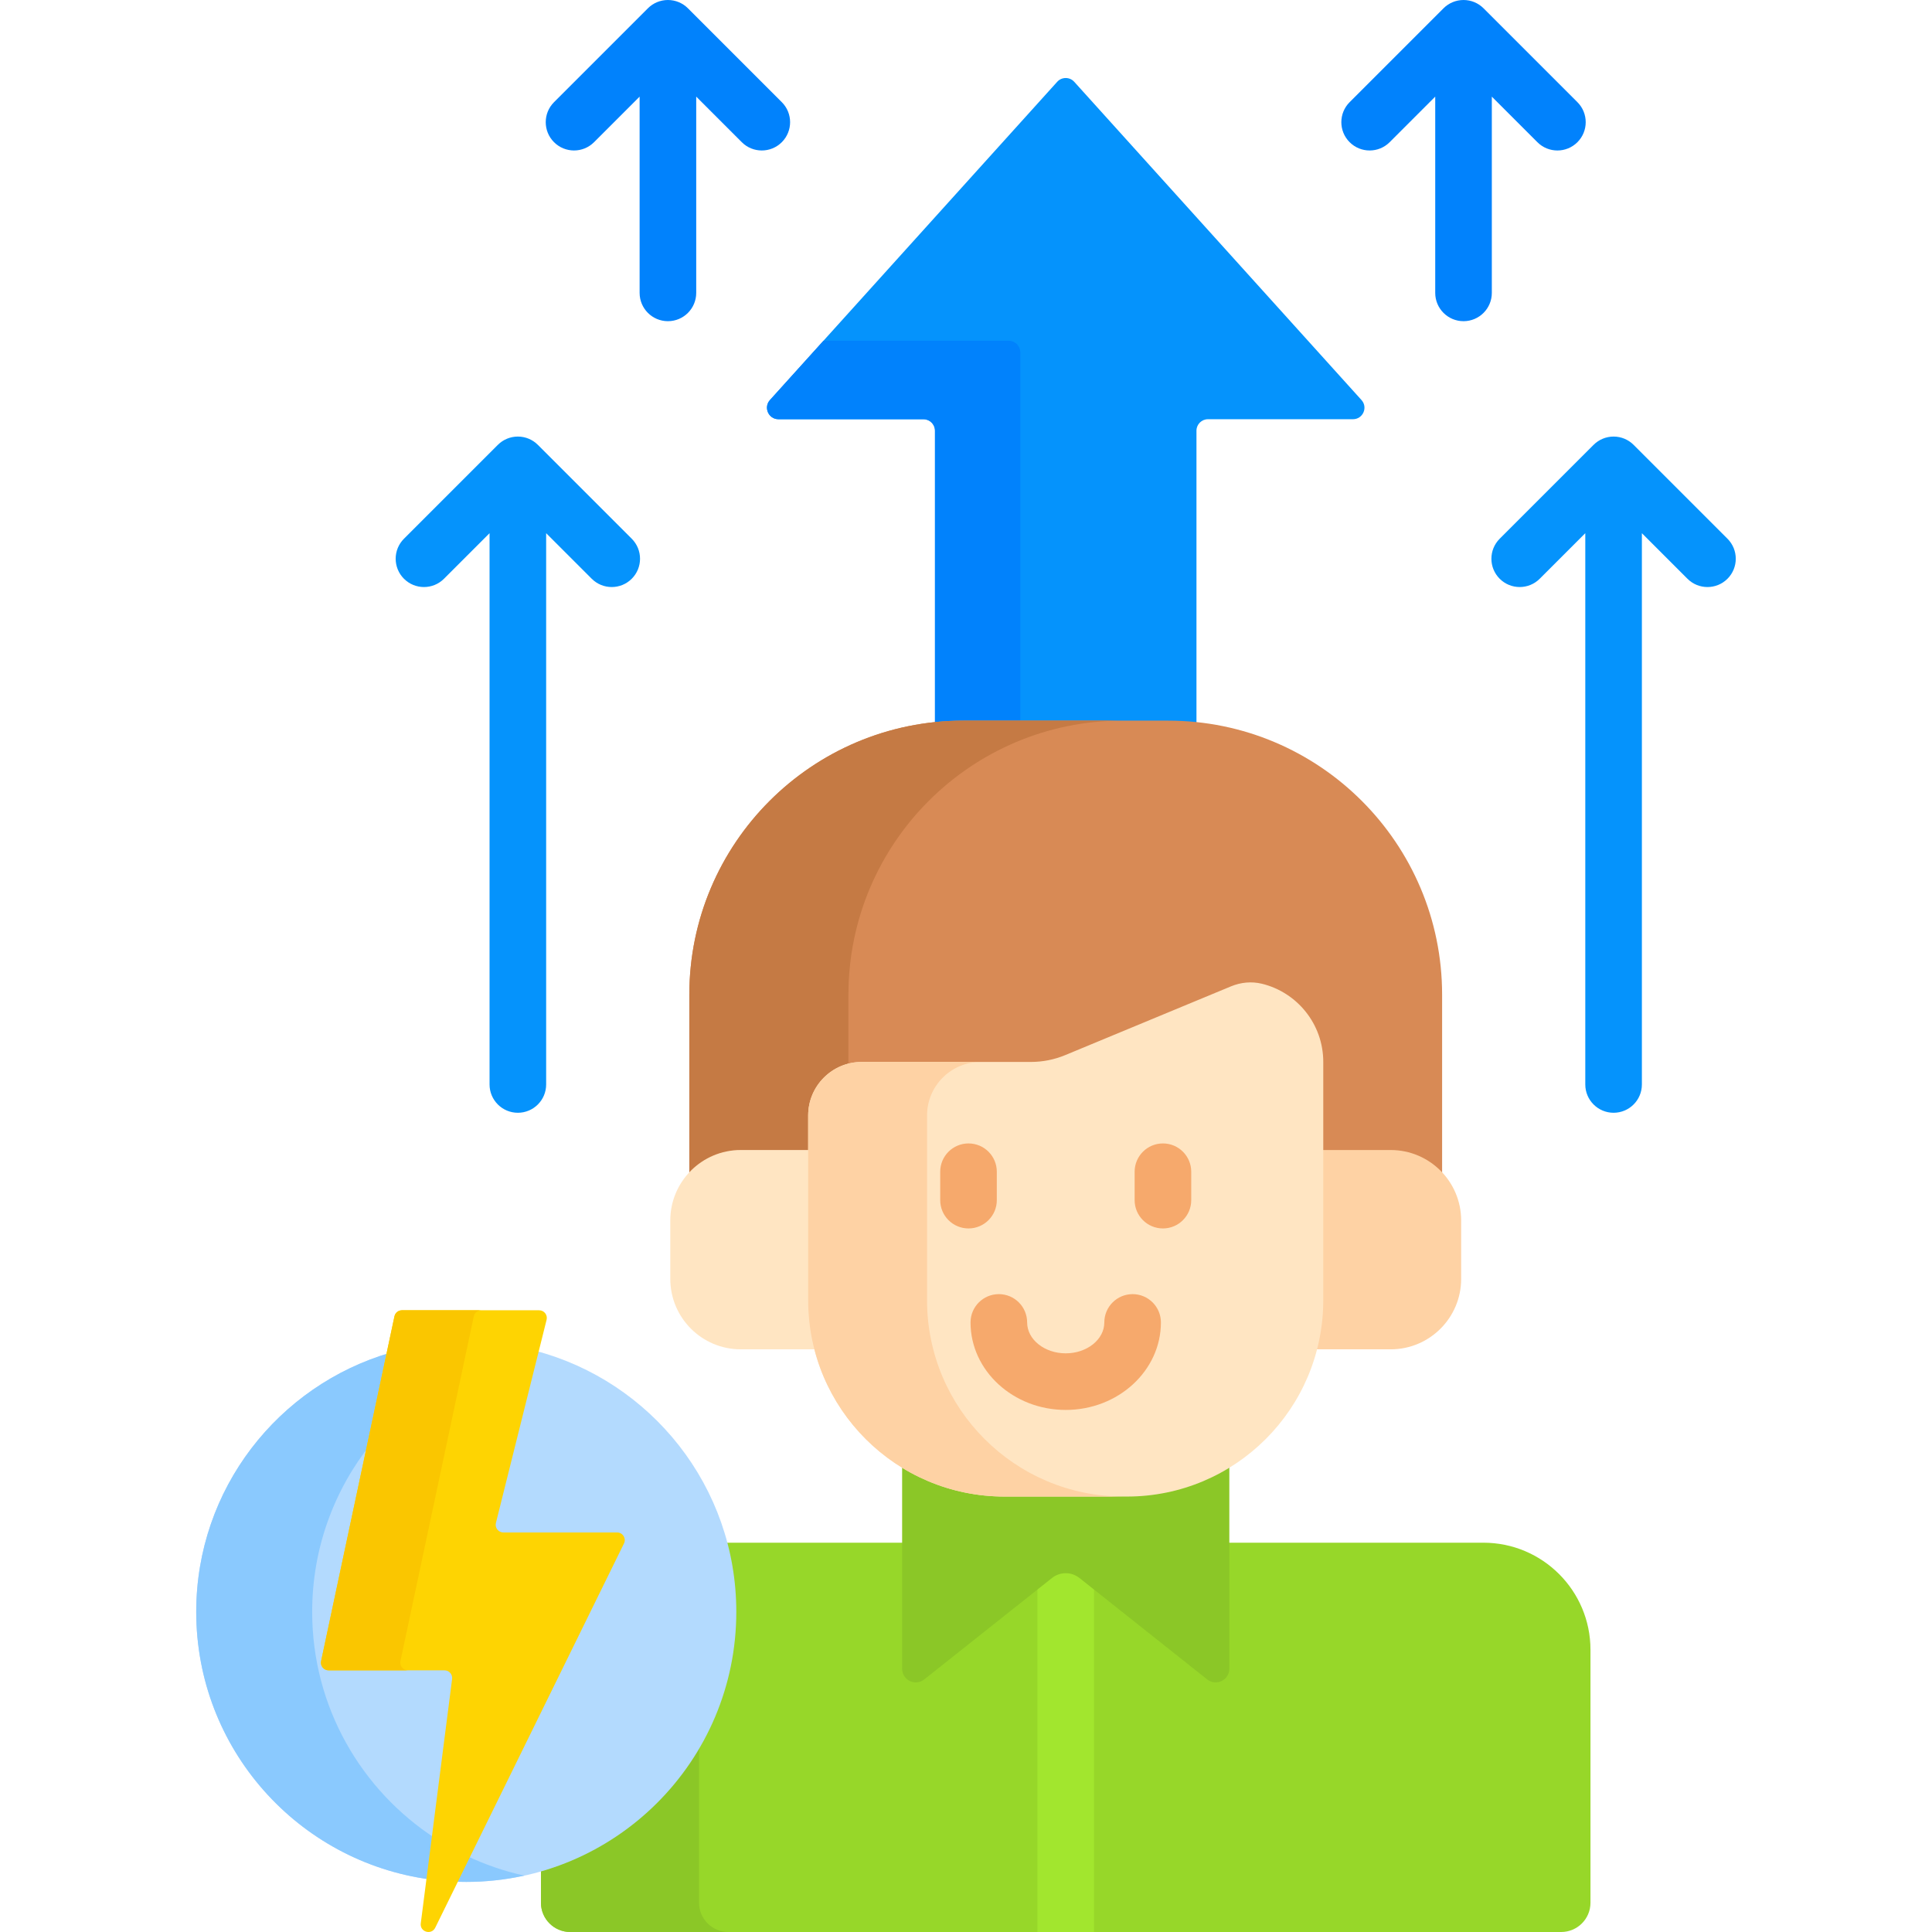 <svg id="Capa_1" enable-background="new 0 0 512 512" height="512" viewBox="0 0 512 512" width="512" xmlns="http://www.w3.org/2000/svg"><g><path d="m206.306 111.097h38.428c1.682 0 3.045 1.363 3.045 3.045v78.232c2.48-.261 4.995-.4 7.543-.4h54.211c2.547 0 5.063.139 7.542.4v-78.232c0-1.682 1.363-3.045 3.045-3.045h38.428c2.639 0 4.028-3.127 2.26-5.086l-76.121-84.33c-1.209-1.34-3.312-1.34-4.521 0l-76.121 84.33c-1.767 1.959-.377 5.086 2.261 5.086z" fill="#0593fc"/><path d="m206.306 111.097h38.428c1.682 0 3.045 1.363 3.045 3.045v77.222c2.48-.256 4.995-.39 7.542-.39h15.069v-97.621c0-1.682-1.363-3.045-3.045-3.045h-49.125l-14.175 15.703c-1.767 1.959-.377 5.086 2.261 5.086z" fill="#0182fc"/><g fill="#0593fc"><path d="m167.419 142.77-24.879-24.879c-1.406-1.407-3.314-2.197-5.303-2.197s-3.897.79-5.303 2.197l-24.879 24.879c-2.929 2.929-2.929 7.678 0 10.606 1.464 1.464 3.384 2.197 5.303 2.197s3.839-.732 5.303-2.197l12.076-12.076v146.095c0 4.142 3.358 7.5 7.5 7.5s7.5-3.358 7.5-7.5v-146.095l12.076 12.076c2.929 2.929 7.678 2.929 10.606 0 2.929-2.928 2.929-7.677 0-10.606z"/><path d="m457.802 142.77-24.879-24.879c-1.407-1.407-3.314-2.197-5.304-2.197s-3.896.79-5.304 2.197l-24.88 24.879c-2.929 2.929-2.929 7.678 0 10.606 2.93 2.929 7.678 2.93 10.607 0l12.076-12.076v146.095c0 4.142 3.357 7.5 7.5 7.5s7.5-3.358 7.5-7.5v-146.094l12.075 12.076c1.465 1.465 3.384 2.197 5.304 2.197 1.919 0 3.839-.732 5.304-2.197 2.929-2.929 2.929-7.678.001-10.607z"/></g><g><path d="m196.311 305.769h18.864v-10.152c0-7.275 5.918-13.193 13.193-13.193h44.849c3.258 0 6.436-.633 9.444-1.881l43.946-18.225c1.556-.645 3.175-.972 4.813-.972.941 0 1.875.111 2.774.331 9.117 2.228 15.484 10.348 15.484 19.747v24.345h18.864c5.481 0 10.387 2.507 13.633 6.435v-48.586c0-40.12-32.524-72.644-72.644-72.644h-54.211c-40.12 0-72.644 32.524-72.644 72.644v48.586c3.248-3.928 8.154-6.435 13.635-6.435z" fill="#d88a55"/><path d="m196.311 304.768h17.864v-9.152c0-6.619 4.538-12.164 10.667-13.734v-18.265c0-40.12 32.524-72.644 72.644-72.644h-42.164c-40.12 0-72.644 32.524-72.644 72.644v47.089c3.409-3.645 8.248-5.938 13.633-5.938z" fill="#c57a44"/><path d="m393.107 408.83h-68.323v33.396c0 1.623-1.369 2.627-2.638 2.627-.581 0-1.139-.199-1.612-.575l-33.851-26.88c-1.205-.957-2.717-1.484-4.256-1.484s-3.051.527-4.256 1.484l-33.851 26.88c-.474.376-1.031.575-1.613.575-1.269 0-2.638-1.004-2.638-2.627v-33.396h-48.37c1.575 5.849 2.429 11.991 2.429 18.331 0 32.037-21.468 59.137-50.769 67.717v9.359c0 4.287 3.475 7.763 7.763 7.763h262.608c4.287 0 7.763-3.475 7.763-7.763v-67.021c.001-15.677-12.708-28.386-28.386-28.386z" fill="#97d729"/><g><path d="m185.256 504.237v-40.815c-9.19 15.6-24.122 27.399-41.895 32.506v8.308c0 4.287 3.475 7.763 7.763 7.763h41.895c-4.288.001-7.763-3.474-7.763-7.762z" fill="#8bc727"/></g><path d="m286.684 417.398c-1.205-.957-2.717-1.484-4.256-1.484s-3.051.527-4.256 1.484l-3.244 2.576v92.026h15v-92.026z" fill="#a2e62e"/><path d="m298.638 395.602h-32.42c-9.972 0-19.277-2.885-27.147-7.849v54.473c0 3.03 3.499 4.72 5.872 2.835l33.851-26.88c2.128-1.69 5.139-1.69 7.267 0l33.851 26.88c2.373 1.884 5.872.194 5.872-2.835v-54.473c-7.869 4.963-17.175 7.849-27.146 7.849z" fill="#8bc727"/><g><g><path d="m215.175 344.559v-39.791h-18.864c-10.316 0-18.679 8.363-18.679 18.679v15.459c0 10.316 8.363 18.679 18.679 18.679h20.555c-1.099-4.16-1.691-8.525-1.691-13.026z" fill="#ffe5c2"/><path d="m368.544 304.768h-18.864v39.791c0 4.501-.592 8.866-1.691 13.026h20.555c10.316 0 18.679-8.363 18.679-18.679v-15.459c0-10.316-8.363-18.679-18.679-18.679z" fill="#fed2a4"/></g><g><path d="m326.226 261.394c2.597-1.077 5.476-1.356 8.207-.688 9.326 2.279 16.247 10.69 16.247 20.718v63.136c0 28.742-23.3 52.043-52.043 52.043h-32.42c-28.742 0-52.042-23.3-52.042-52.043v-48.942c0-7.839 6.355-14.193 14.193-14.193h44.849c3.11 0 6.189-.613 9.062-1.804z" fill="#ffe5c2"/></g><g><g><path d="m245.677 344.559v-48.942c0-7.839 6.355-14.193 14.193-14.193h-31.502c-7.839 0-14.193 6.355-14.193 14.193v48.942c0 28.742 23.3 52.042 52.042 52.042h31.502c-28.742 0-52.042-23.3-52.042-52.042z" fill="#fed2a4"/></g></g><g><path d="m282.428 373.647c-13.909 0-25.226-10.403-25.226-23.189 0-4.142 3.357-7.5 7.5-7.5s7.5 3.358 7.5 7.5c0 4.516 4.587 8.189 10.226 8.189s10.226-3.674 10.226-8.189c0-4.142 3.357-7.5 7.5-7.5s7.5 3.358 7.5 7.5c-.001 12.787-11.317 23.189-25.226 23.189z" fill="#f6a96c"/></g><g><g><path d="m256.665 325.55c-4.142 0-7.5-3.358-7.5-7.5v-7.528c0-4.142 3.358-7.5 7.5-7.5 4.143 0 7.5 3.358 7.5 7.5v7.528c0 4.142-3.358 7.5-7.5 7.5z" fill="#f6a96c"/></g><g><path d="m308.189 325.55c-4.143 0-7.5-3.358-7.5-7.5v-7.528c0-4.142 3.357-7.5 7.5-7.5s7.5 3.358 7.5 7.5v7.528c0 4.142-3.357 7.5-7.5 7.5z" fill="#f6a96c"/></g></g></g></g><g fill="#0182fc"><path d="m207.187 27.076-24.879-24.879c-1.406-1.407-3.314-2.197-5.303-2.197s-3.897.79-5.303 2.197l-24.879 24.879c-2.929 2.929-2.929 7.678 0 10.606 2.929 2.929 7.678 2.929 10.606 0l12.076-12.076v52.011c0 4.142 3.358 7.5 7.5 7.5s7.5-3.358 7.5-7.5v-52.011l12.076 12.076c1.464 1.464 3.384 2.197 5.303 2.197s3.839-.732 5.303-2.197c2.93-2.928 2.93-7.677 0-10.606z"/><path d="m418.033 27.076-24.879-24.879c-1.407-1.407-3.314-2.197-5.304-2.197s-3.896.79-5.304 2.197l-24.88 24.879c-2.929 2.929-2.929 7.678 0 10.606s7.677 2.93 10.607 0l12.076-12.076v52.011c0 4.142 3.357 7.5 7.5 7.5s7.5-3.358 7.5-7.5v-52.01l12.075 12.076c1.465 1.465 3.384 2.197 5.304 2.197 1.919 0 3.839-.732 5.304-2.197 2.93-2.929 2.93-7.678.001-10.607z"/></g><g><g fill="#b3dafe"><path d="m120.802 445.071c.111-.863-.155-1.733-.73-2.387-.575-.653-1.404-1.028-2.275-1.028h-30.714c-.313 0-.604-.139-.801-.382-.196-.243-.272-.557-.207-.863l17.435-81.945c-29.758 8.674-51.509 36.136-51.509 68.695 0 36.28 27.004 66.234 62.005 70.91z"/><path d="m141.78 357.943-11.327 45.406c-.227.912-.026 1.858.552 2.599.579.741 1.449 1.165 2.388 1.165h30.145c.516 0 .784.339.875.485s.278.536.05.999l-44.232 90.043c1.106.051 2.216.084 3.334.084 39.524 0 71.564-32.04 71.564-71.564.001-33.228-22.649-61.16-53.349-69.217z"/></g><g fill="#8ac9fe"><path d="m115.4 487.207c-19.657-12.751-32.67-34.87-32.67-60.047 0-16.901 5.868-32.424 15.668-44.664l5.113-24.031c-29.758 8.674-51.509 36.136-51.509 68.695 0 36.28 27.004 66.234 62.005 70.91z"/><path d="m120.232 498.64c1.106.051 2.216.084 3.334.084 5.276 0 10.413-.588 15.364-1.671-5.363-1.174-10.494-2.961-15.333-5.262z"/></g><g><path d="m163.539 406.113h-30.145c-1.32 0-2.289-1.24-1.97-2.522l13.428-53.832c.32-1.281-.649-2.522-1.97-2.522h-36.361c-.958 0-1.786.67-1.986 1.608l-19.438 91.358c-.269 1.263.694 2.453 1.986 2.453h30.714c1.224 0 2.169 1.075 2.014 2.288l-8.303 64.762c-.292 2.276 2.824 3.213 3.836 1.153l50.017-101.821c.662-1.349-.319-2.925-1.822-2.925z" fill="#fed402"/></g><g><g><path d="m106.122 440.203 19.438-91.358c.199-.937 1.027-1.608 1.986-1.608h-21.025c-.958 0-1.786.67-1.986 1.608l-19.438 91.358c-.269 1.263.694 2.453 1.986 2.453h21.025c-1.292 0-2.255-1.19-1.986-2.453z" fill="#fac600"/></g></g></g></g></svg>